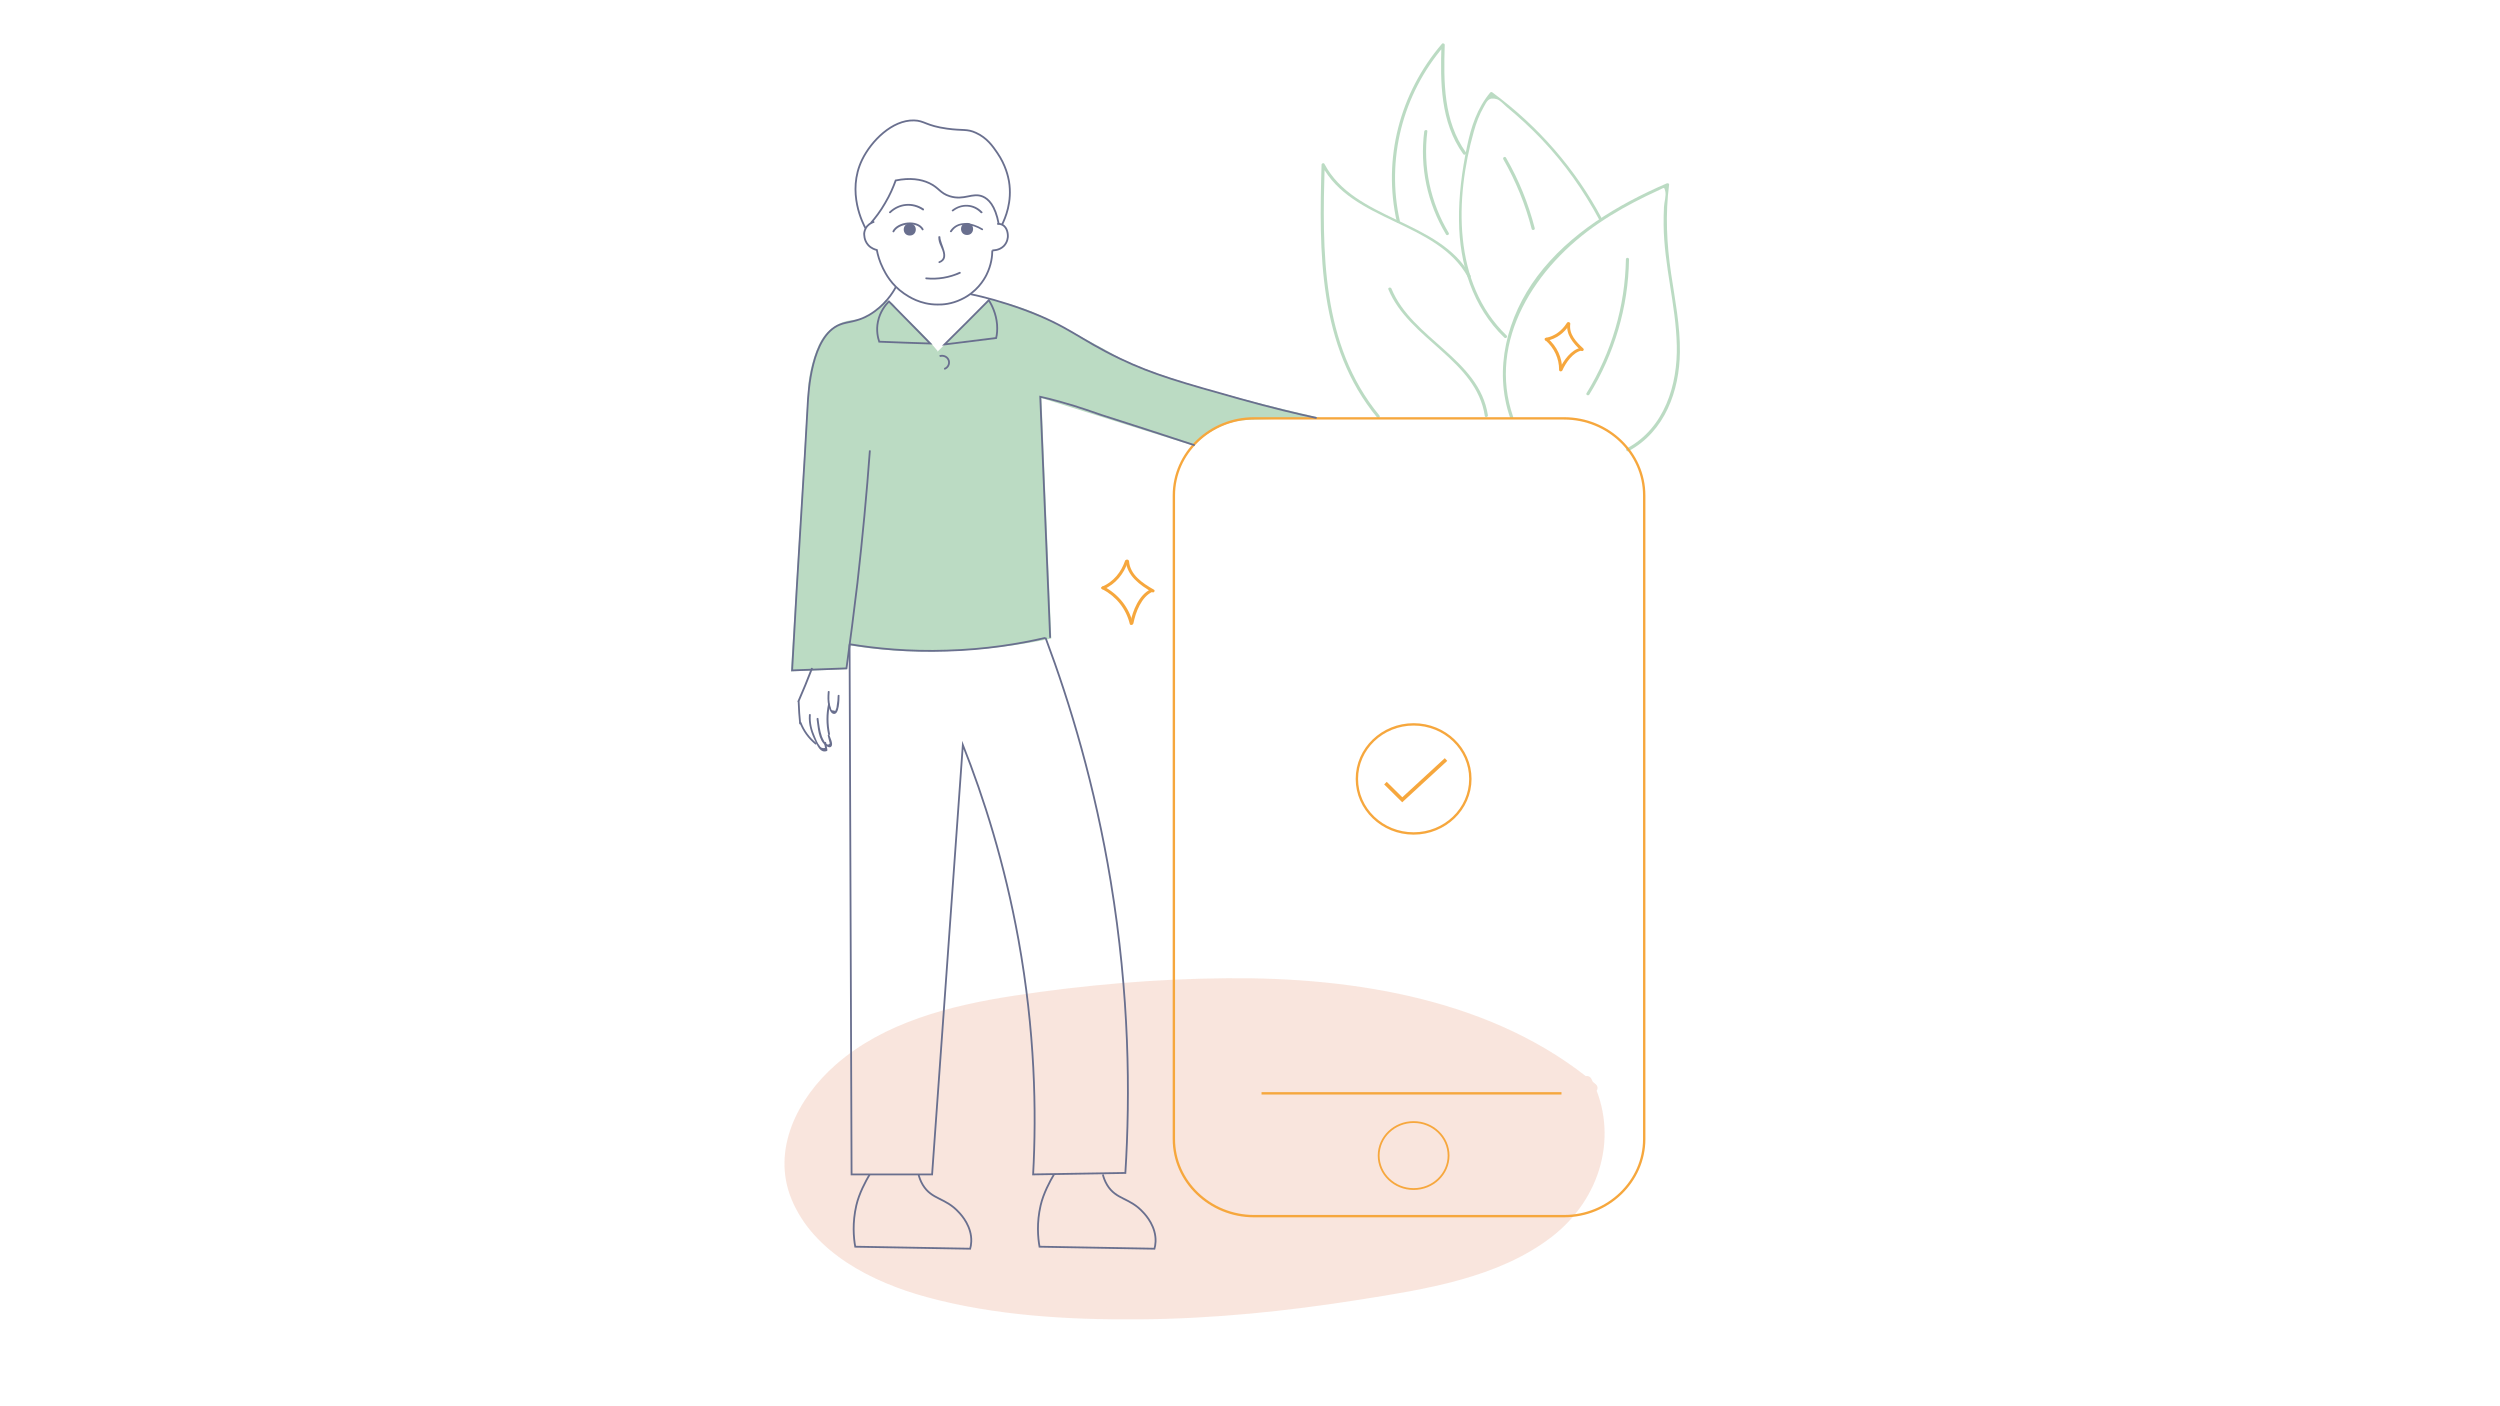<?xml version="1.0" encoding="utf-8"?>
<!-- Generator: Adobe Illustrator 21.0.0, SVG Export Plug-In . SVG Version: 6.00 Build 0)  -->
<svg version="1.1" id="Layer_1" xmlns="http://www.w3.org/2000/svg" xmlns:xlink="http://www.w3.org/1999/xlink" x="0px" y="0px"
	 viewBox="0 0 1366 768" style="enable-background:new 0 0 1366 768;" xml:space="preserve">
<style type="text/css">
	.st0{fill:#696F8E;}
	.st1{fill:#F6A73D;}
	.st2{fill:#BBDBC3;stroke:#BBDBC3;stroke-miterlimit:10;}
	.st3{opacity:0.57;}
	.st4{fill:#F4D2C4;}
	.st5{fill:#BBDBC3;}
	.st6{fill:none;stroke:#F6A73D;stroke-width:2;stroke-miterlimit:10;}
	.st7{fill:none;stroke:#F6A73D;stroke-width:1.3;stroke-miterlimit:10;}
	.st8{fill:none;stroke:#F6A73D;stroke-miterlimit:10;}
	.st9{fill:none;stroke:#696F8E;stroke-miterlimit:10;}
</style>
<g>
	<g>
		<path class="st0" d="M357.4,775c1.1,0,1.1-1.6,0-1.6C356.3,773.4,356.3,775,357.4,775L357.4,775z"/>
	</g>
</g>
<g>
	<g>
		<path class="st1" d="M856.4,176.6c-0.9,6.2,3.1,10.9,7.5,15c0.8,0.7,2-0.4,1.2-1.2c-3.9-3.6-7.9-7.8-7.1-13.4
			C858.2,176.1,856.5,175.6,856.4,176.6L856.4,176.6z"/>
	</g>
</g>
<g>
	<g>
		<path class="st1" d="M856.1,176.5c-2.6,4.1-6.5,7.2-11.5,8.1c-1.1,0.2-0.6,1.8,0.5,1.6c5.4-1,9.7-4.4,12.5-8.8
			C858.2,176.5,856.7,175.6,856.1,176.5L856.1,176.5z"/>
	</g>
</g>
<g>
	<g>
		<path class="st1" d="M863.8,190c-5.4,1.1-9.5,7-11.6,11.5c-0.4,1,1,1.8,1.5,0.8c1.9-4.1,5.7-9.8,10.6-10.8
			C865.4,191.4,864.9,189.8,863.8,190L863.8,190z"/>
	</g>
</g>
<g>
	<g>
		<path class="st1" d="M844.4,185.9c4.8,4.2,7.5,9.9,7.5,16.2c0,1.1,1.7,1.1,1.7,0c0-6.7-2.8-12.8-8-17.3
			C844.8,184.1,843.6,185.2,844.4,185.9L844.4,185.9z"/>
	</g>
</g>
<g>
	<g>
		<path class="st1" d="M615.1,306.5c0.8,8.2,7.6,13.1,14.5,17.1c0.9,0.5,1.8-0.9,0.9-1.4c-6.3-3.6-13-8.1-13.6-15.6
			C616.7,305.5,615,305.5,615.1,306.5L615.1,306.5z"/>
	</g>
</g>
<g>
	<g>
		<path class="st1" d="M614.7,306.5c-2.1,6.1-6.3,11.4-12.6,14.1c-1,0.4-0.1,1.8,0.9,1.4c6.6-2.8,11.1-8.5,13.3-15
			C616.7,305.9,615,305.5,614.7,306.5L614.7,306.5z"/>
	</g>
</g>
<g>
	<g>
		<path class="st1" d="M628.9,321.9c-6.6,3-10,11.9-11.3,18.3c-0.2,1,1.4,1.5,1.7,0.4c1.2-6,4.3-14.5,10.5-17.3
			C630.7,322.9,629.9,321.5,628.9,321.9L628.9,321.9z"/>
	</g>
</g>
<g>
	<g>
		<path class="st1" d="M602.3,321.9c7.7,4.1,13,10.8,15,19c0.2,1,1.9,0.6,1.7-0.4c-2.1-8.6-7.8-15.7-15.8-20
			C602.3,319.9,601.4,321.4,602.3,321.9L602.3,321.9z"/>
	</g>
</g>
<path class="st2" d="M540.3,164c7.5,1.4,13.4,3.1,17.6,4.6c8.2,2.8,14,5.7,35.5,17.4c8.9,4.8,13.3,7.2,15.5,8.5
	c12.9,7.2,41.4,17.9,108.8,33.5c-7.1,0.1-16.3,0.3-27.2,0.6c-10.5,0.3-14.7,0.5-20.2,2.5c-8.3,3-14,7.9-14.9,8.7
	c-1.4,1.2-2.5,2.4-3.3,3.2c-27.9-8.7-55.8-17.5-83.6-26.2c1.8,43.9,3.6,87.8,5.4,131.7c-10.4,2.2-19.2,3.5-25.7,4.3
	c-31.2,4-54.4,2.5-60,2.1c-10.3-0.7-18.6-1.9-24-2.8c-0.6,4.4-1.2,8.7-1.8,13.1c-9.9,0.4-19.8,0.7-29.7,1.1
	c3.2-52.2,6.4-104.4,9.5-156.6c0.9-7.6,2.7-13.5,4.2-17.5c1.9-5.1,3.6-7.6,5.5-9.7c2.8-3,5.8-4.6,6.8-5.1c4.3-2.1,7.4-1.9,10.4-2.5
	c4-0.8,9.3-3.1,15-10.3c0.6,0.2,1.5,0.5,2.5,1.1c1.4,0.9,2.1,2.1,2.3,2.4c2.2,3.5,9.7,8.8,19.7,20.1c0.8,0.9,2,2.3,3.5,4.1"/>
<g class="st3">
	<path class="st4" d="M869.4,594.6c-34.8-29.6-83.5-46.5-133.1-53.1s-100.3-3.6-150.2,1.7c-37,4-75.1,9.6-106.3,26.4
		c-31.2,16.8-53.9,47.6-46.4,77.5c4.9,19.6,22,36.1,42.8,46.7c20.7,10.6,44.9,15.8,69,19.1c70.2,9.5,142.4,3.5,212-8.5
		c35.3-6.1,72.6-14.9,95.9-37.4c21.2-20.5,26.6-51,13.6-75.7"/>
	<g>
		<path class="st4" d="M871.8,592.3c-54.6-45.9-130.9-58.4-201.3-57.8c-38.9,0.3-78.3,3.7-116.8,9.6c-34.4,5.3-70.7,14.5-97,37.6
			c-21,18.4-35.3,46.6-24.2,73.6c12,29.1,44,45.3,73.7,53.4c37.3,10.2,77.6,12.5,116.3,12.2c40.3-0.3,80.4-4.4,120.1-10.7
			c36-5.7,76-11.8,105.3-34.4c26.9-20.8,37-55.9,21.7-86.2c-1.9-3.8-7.8-0.5-5.9,3.3c14,27.6,3.9,59.5-20.6,78.2
			c-24.3,18.6-56.9,25-86.8,30.1c-72.8,12.6-148.9,18.9-222.2,6.6c-31.1-5.2-64.8-15-85.5-39.4c-20.7-24.4-14.2-54.8,7-76.6
			c22.7-23.4,56-33.7,87.9-39.5c35.6-6.5,72.3-9.6,108.5-10.9c74.1-2.8,156.9,6.7,215,55.5C870.2,599.7,875.1,595.1,871.8,592.3
			L871.8,592.3z"/>
	</g>
</g>
<g>
	<g>
		<path class="st5" d="M889.8,246.5c20-10.7,27.9-33.2,28.1-54.1c0.2-14.4-2.7-28.7-4.8-42.9c-2.4-16.2-3.2-32.3-1.1-48.6
			c0.1-0.7-0.8-0.9-1.3-0.7c-27,11.7-53.1,27.3-70.7,50.7c-16.6,22.1-24,51-14.9,77.3c0.3,1,2,0.6,1.7-0.4
			c-14.4-41.6,12.2-82.4,46.9-105.9c8.2-5.6,16.9-10.4,25.9-14.8c2.3-1.1,4.7-2.2,7-3.3c2.8-1.3,2.7-1.8,3.3,0.7
			c0.6,2.3-0.6,6.1-0.7,8.5c-0.2,3.3-0.2,6.5-0.2,9.8c0.2,22.2,6.7,43.7,7.2,65.9c0.5,21.4-6.6,45.2-27.3,56.3
			C888,245.6,888.9,247,889.8,246.5L889.8,246.5z"/>
	</g>
</g>
<g>
	<g>
		<path class="st5" d="M888.4,141.7c-0.5,25.8-7.8,50.8-21.5,73.1c-0.6,0.9,0.9,1.7,1.5,0.8c13.8-22.5,21.3-47.8,21.7-73.9
			C890.1,140.6,888.4,140.6,888.4,141.7L888.4,141.7z"/>
	</g>
</g>
<g>
	<g>
		<path class="st5" d="M875.3,119.5c-14.4-27.1-34.8-50.6-60-69.1c-0.3-0.2-0.8-0.1-1,0.1c-7.2,8.6-10.5,18.8-12.7,29.4
			c-2.8,13.4-4.6,27.1-4.4,40.8c0.2,23.4,7.3,47,24.8,63.8c0.8,0.7,2-0.4,1.2-1.2c-29.6-28.5-28.2-75.1-17.9-111.4
			c1.3-4.7,3-9.3,5.5-13.6c1.6-2.8,2.5-5.5,7.1-4.1c1.7,0.5,3.9,3,5.2,4.1c6.8,5.6,13.3,11.6,19.3,17.9c12.5,13.2,23,28,31.5,44
			C874.4,121.3,875.8,120.4,875.3,119.5L875.3,119.5z"/>
	</g>
</g>
<g>
	<g>
		<path class="st5" d="M821.4,87c6.9,12.1,12.1,24.8,15.5,38.1c0.3,1,1.9,0.6,1.7-0.4c-3.5-13.5-8.7-26.4-15.7-38.5
			C822.4,85.2,820.9,86,821.4,87L821.4,87z"/>
	</g>
</g>
<g>
	<g>
		<path class="st5" d="M803.5,150.6c-17.1-30.7-63.3-29.9-79.8-61c-0.4-0.8-1.6-0.4-1.6,0.4c-1.4,47.4-1.9,99.1,30.4,138.2
			c0.7,0.8,1.9-0.3,1.2-1.2c-32-38.8-31.2-90.2-29.9-137.1c-0.5,0.1-1.1,0.3-1.6,0.4c16.5,31.2,62.7,30.3,79.8,61
			C802.5,152.4,804,151.5,803.5,150.6L803.5,150.6z"/>
	</g>
</g>
<g>
	<g>
		<path class="st5" d="M758.6,158.1c11.3,27.4,48.1,38.6,52.7,69.2c0.2,1,1.8,0.6,1.7-0.4c-4.7-30.8-41.5-41.8-52.7-69.2
			C759.9,156.7,758.2,157.1,758.6,158.1L758.6,158.1z"/>
	</g>
</g>
<g>
	<g>
		<path class="st5" d="M801,83.3c-12.4-17.3-12.2-38.7-11.6-58.8c0-0.7-1-1.1-1.5-0.6c-23.2,27-32.4,63.1-24.7,97.3
			c0.2,1,1.9,0.6,1.7-0.4c-7.6-33.6,1.4-69.2,24.2-95.7c-0.5-0.2-1-0.4-1.5-0.6c-0.6,20.4-0.7,42.1,11.9,59.7
			C800.1,85,801.6,84.2,801,83.3L801,83.3z"/>
	</g>
</g>
<g>
	<g>
		<path class="st5" d="M778.2,71.8c-2.5,19.6,1.6,39.1,11.9,56.3c0.5,0.9,2,0.1,1.5-0.8c-10.1-16.9-14.1-36.1-11.7-55.5
			C780.1,70.8,778.4,70.8,778.2,71.8L778.2,71.8z"/>
	</g>
</g>
<g>
	<g>
		<path class="st0" d="M528.4,128.4c4.4,0,4.4-6.6,0-6.6S524,128.4,528.4,128.4L528.4,128.4z"/>
	</g>
</g>
<g>
	<g>
		<path class="st0" d="M497.1,128.7c4.4,0,4.4-6.6,0-6.6C492.7,122.1,492.7,128.7,497.1,128.7L497.1,128.7z"/>
	</g>
</g>
<g>
	<g>
		<path class="st0" d="M536.7,115.7c-4.5-4.7-11.4-5-16.5-1c-0.5,0.4,0.2,1.1,0.7,0.7c4.6-3.7,11-3.3,15,1
			C536.5,116.8,537.2,116.1,536.7,115.7L536.7,115.7z"/>
	</g>
</g>
<g>
	<g>
		<path class="st0" d="M504.7,114c-6-4-13.6-3.3-18.8,1.7c-0.5,0.4,0.3,1.1,0.7,0.7c4.9-4.7,11.9-5.3,17.5-1.5
			C504.7,115.3,505.2,114.4,504.7,114L504.7,114z"/>
	</g>
</g>
<g>
	<g>
		<path class="st0" d="M504.6,125.1c-3.1-5.5-14.2-4.2-16.9,1.1c-0.3,0.6,0.6,1.1,0.9,0.5c2.3-4.5,12.4-5.9,15.1-1.1
			C504,126.2,504.9,125.7,504.6,125.1L504.6,125.1z"/>
	</g>
</g>
<g>
	<g>
		<path class="st0" d="M536.9,124.9c-5.6-3.4-13.7-5-17.8,1.3c-0.3,0.5,0.5,1,0.9,0.5c3.8-5.9,11.3-4.1,16.4-1
			C537,126.1,537.5,125.3,536.9,124.9L536.9,124.9z"/>
	</g>
</g>
<path class="st6" d="M757,427.9c3.1,3,6.1,6.1,9.2,9.1c8-7.3,15.9-14.7,23.9-22"/>
<ellipse class="st7" cx="772.4" cy="425.6" rx="31" ry="29.8"/>
<ellipse class="st8" cx="772.4" cy="631.4" rx="19.1" ry="18.3"/>
<line class="st7" x1="689.3" y1="597.4" x2="853.2" y2="597.4"/>
<g>
	<g>
		<path class="st0" d="M512.7,129.5c0,1.9,0.5,3.4,1.3,5.1c1.1,2.5,3,6.7-0.9,8.2c-0.6,0.2-0.3,1.2,0.3,0.9
			c6.6-2.5,0.4-10.1,0.4-14.3C513.7,128.9,512.7,128.9,512.7,129.5L512.7,129.5z"/>
	</g>
</g>
<g>
	<g>
		<path class="st0" d="M524.2,148.6c-5.7,2.6-11.8,3.6-18.1,3c-0.7-0.1-0.7,0.9,0,1c6.5,0.6,12.7-0.5,18.6-3.1
			C525.3,149.2,524.8,148.3,524.2,148.6L524.2,148.6z"/>
	</g>
</g>
<g>
	<g>
		<path class="st0" d="M457.7,380.2c0,1.8-0.2,3.5-0.5,5.3c-0.1,0.6-0.1,1.5-0.5,2c0,0.9-0.4,1.1-1.2,0.7c-0.9,0.1-1.4-0.3-1.5-1.4
			c-1.1-2.8-0.9-5.9-0.7-8.8c0-0.6-1-0.6-1,0c-0.2,2.5-0.3,5.1,0.3,7.6c0.3,1.3,1.1,3.9,2.6,4.4c3.5,1.2,3.5-8.3,3.5-10
			C458.7,379.5,457.7,379.5,457.7,380.2L457.7,380.2z"/>
	</g>
</g>
<g>
	<g>
		<path class="st0" d="M443.1,365.2c-2.3,6-4.7,11.9-7.3,17.8c-0.3,0.6,0.6,1.1,0.9,0.5c2.6-6,5.1-12,7.4-18
			C444.3,364.9,443.3,364.6,443.1,365.2L443.1,365.2z"/>
	</g>
</g>
<g>
	<g>
		<path class="st0" d="M435.9,383.6c0.1,3.9,0.4,7.9,0.8,11.8c0.1,0.6,1.1,0.6,1,0c-0.4-3.9-0.7-7.8-0.8-11.8
			C436.9,382.9,435.9,382.9,435.9,383.6L435.9,383.6z"/>
	</g>
</g>
<g>
	<g>
		<path class="st0" d="M452.5,384.6c-1.2,5.6-1.2,11.1,0,16.7c0.1,0.6,1.1,0.4,1-0.3c-1.1-5.4-1.1-10.8,0-16.2
			C453.6,384.3,452.6,384,452.5,384.6L452.5,384.6z"/>
	</g>
</g>
<g>
	<g>
		<path class="st0" d="M452.3,402c0.2,0.9,0.5,1.9,0.7,2.8c0.2,0.9,0.7,1.5-0.1,1.9c-1.7,0.9-3.4-3.3-3.8-4.3
			c-1.1-3.1-1.5-6.6-1.9-9.8c-0.1-0.6-1.1-0.4-1,0.3c0.7,4.5,0.8,11.4,5,14.5c0.8,0.6,2.3,1.5,3.1,0.4c1.1-1.3-0.7-4.8-1.1-6.1
			C453.1,401.1,452.1,401.4,452.3,402L452.3,402z"/>
	</g>
</g>
<g>
	<g>
		<path class="st0" d="M450.3,406c0.2,0.9,0.3,1.8,0.5,2.7c-1.5,0.3-2.5-0.2-3-1.3c-1.1-1.2-1.9-3.5-2.5-4.9
			c-1.7-3.8-2.6-7.7-2.3-11.9c0.1-0.6-1-0.6-1,0c-0.4,5.3,1.2,10.1,3.6,14.8c1.2,2.4,2.7,6.1,6.1,5c0.3-0.1,0.4-0.3,0.4-0.6
			c-0.2-1.4-0.5-2.7-0.7-4.1C451.2,405.1,450.2,405.3,450.3,406L450.3,406z"/>
	</g>
</g>
<g>
	<g>
		<path class="st0" d="M436.9,395c1.8,4.6,4.6,8.5,8.5,11.7c0.5,0.4,1.2-0.3,0.7-0.7c-3.7-3-6.5-6.8-8.2-11.2
			C437.6,394.1,436.6,394.4,436.9,395L436.9,395z"/>
	</g>
</g>
<g id="Layer_80">
	<path class="st9" d="M542.2,136.8c0,3-0.5,8-3.2,13.4c-1.4,2.8-5.4,9.5-13.8,13.4c-5.2,2.5-10.1,2.9-13,2.8c-9.4,0-15.8-4.4-18.2-6
		c-7-4.8-10.1-10.9-11.5-13.7c-2-4-2.9-7.5-3.4-10.1c-0.8-0.2-3-0.8-4.7-2.7c-2.4-2.7-2.2-5.9-2.2-6.6"/>
</g>
<g id="Layer_81">
	<path class="st9" d="M472.2,127.4c0.1-0.6,0.3-2.4,1.8-4c1.4-1.5,3.1-2.1,3.7-2.2"/>
	<path class="st9" d="M542.2,136.8c0.5,0,3.7,0.1,6.2-2.3c2.2-2.2,2.3-4.9,2.3-5.5c0-0.5,0-4.7-3.1-6.2c-1-0.5-2-0.5-2.7-0.4"/>
</g>
<g id="Layer_82">
	<path class="st9" d="M547.5,122.8c1.7-3.5,5.7-12.4,3.8-23.8c-0.4-2.2-1.7-8.7-6.4-15.5c-2.4-3.5-5.6-8.2-11.6-10.9
		c-4.9-2.3-7.2-1.1-15.8-2.3c-11.6-1.6-12.4-4.4-18.1-4.5c-11.9-0.3-23.3,11.2-28.3,21.4c-8.7,17.9,0.7,35.4,1.8,37.5"/>
	<path class="st9" d="M545.7,122.4c-1.9-10.3-5.7-13.7-8.7-15c-5.7-2.4-10.1,2.3-18.1-0.2c-5.4-1.7-5.7-4.6-11.3-7.2
		c-4.3-2-10.2-3-18.2-1.4c-1.3,3.6-3.1,7.9-5.8,12.4c-2.5,4.4-5.3,8-7.7,10.8"/>
	<path class="st9" d="M489.5,156.8c-1.7,3.2-6,10.2-14.6,15.3c-6.9,4-11.8,3.5-16.1,5.3c-15.5,6.2-17.1,36.6-17.5,44.1
		c-1.7,32.9-5.1,82.3-8.5,144.8c9.9-0.4,19.8-0.7,29.7-1.1c2.1-15.3,4.1-30.8,6-46.7c2.8-24.8,5.1-48.9,6.8-72.4"/>
</g>
<g id="Layer_83">
	<path class="st9" d="M540.3,164c1.7,2.8,4,7.4,4.5,13.3c0.2,2.9,0,5.4-0.5,7.4c-9.4,1.2-18.8,2.3-28.2,3.5
		C524.2,180.2,532.3,172.1,540.3,164z"/>
	<path class="st9" d="M485.7,164.7c7.5,7.7,15.1,15.4,22.6,23c-9.3-0.3-18.6-0.6-27.9-1c-0.7-2.1-1.7-6.1-0.7-10.9
		C480.8,170.3,483.9,166.5,485.7,164.7z"/>
	<path class="st9" d="M513.4,194.6c2.1-0.7,4.4,0.4,5,2.4c0.6,1.9-0.5,4-2.5,4.6"/>
	<path class="st9" d="M571.3,348.5c-14.5,3.4-32.7,6.4-53.9,7c-20.7,0.7-38.8-1.1-53.2-3.5"/>
	<path class="st7" d="M854.6,664.5H685.2c-24.1,0-43.8-18.9-43.8-42.1V270.7c0-23.1,19.7-42.1,43.8-42.1h169.4
		c24.1,0,43.8,18.9,43.8,42.1v351.7C898.4,645.5,878.7,664.5,854.6,664.5z"/>
</g>
<g id="Layer_84">
	<path class="st9" d="M530.2,160.7c7.2,1.5,17.6,4.2,29.8,8.7c24.3,9,29.2,15.7,52,26.6c18.1,8.7,34,13.1,65.7,22
		c17.1,4.8,31.5,8.2,41.7,10.4"/>
	<path class="st9" d="M652.8,243.3c-17-5.6-34-11.1-51.2-16.6c-2.8-0.9-11.2-4.1-22.8-7.3c-4.4-1.2-8.1-2.1-10.4-2.6
		c1.8,43.9,3.6,87.8,5.4,131.7"/>
</g>
<g id="Layer_85">
	<path class="st9" d="M571.3,348.5c13.5,36.1,27,80.9,35.6,133.1c10.2,61.8,10.7,116.2,8,159.3c-16.8,0.3-33.6,0.5-50.4,0.8
		c1.9-34.5,1-78.4-8-128.2c-7.6-41.9-19-77.7-30.4-106.5c-5.6,78.2-11.2,156.4-16.8,234.7c-14.7,0-29.4,0-44,0
		c-0.4-96.5-0.7-193.1-1.1-289.6"/>
</g>
<g id="Layer_86">
	<path class="st9" d="M501.9,641.7c0.3,1.4,1,3.5,2.3,5.7c5,8.3,12.3,6.8,19.8,15.1c1.6,1.7,7,7.8,6.7,15.9c-0.1,1.6-0.3,3-0.6,3.9
		c-20.9-0.4-41.8-0.7-62.8-1.1c-0.9-5-1.6-13.1,0.6-22.6c1.5-6.5,5.1-13.2,7.3-16.9"/>
	<path class="st9" d="M602.6,641.7c0.3,1.4,1,3.5,2.3,5.7c5,8.3,12.3,6.8,19.8,15.1c1.6,1.7,7,7.8,6.7,15.9c-0.1,1.6-0.3,3-0.6,3.9
		c-20.9-0.4-41.8-0.7-62.8-1.1c-0.9-5-1.6-13.1,0.6-22.6c1.5-6.5,5.1-13.2,7.3-16.9"/>
</g>
</svg>
